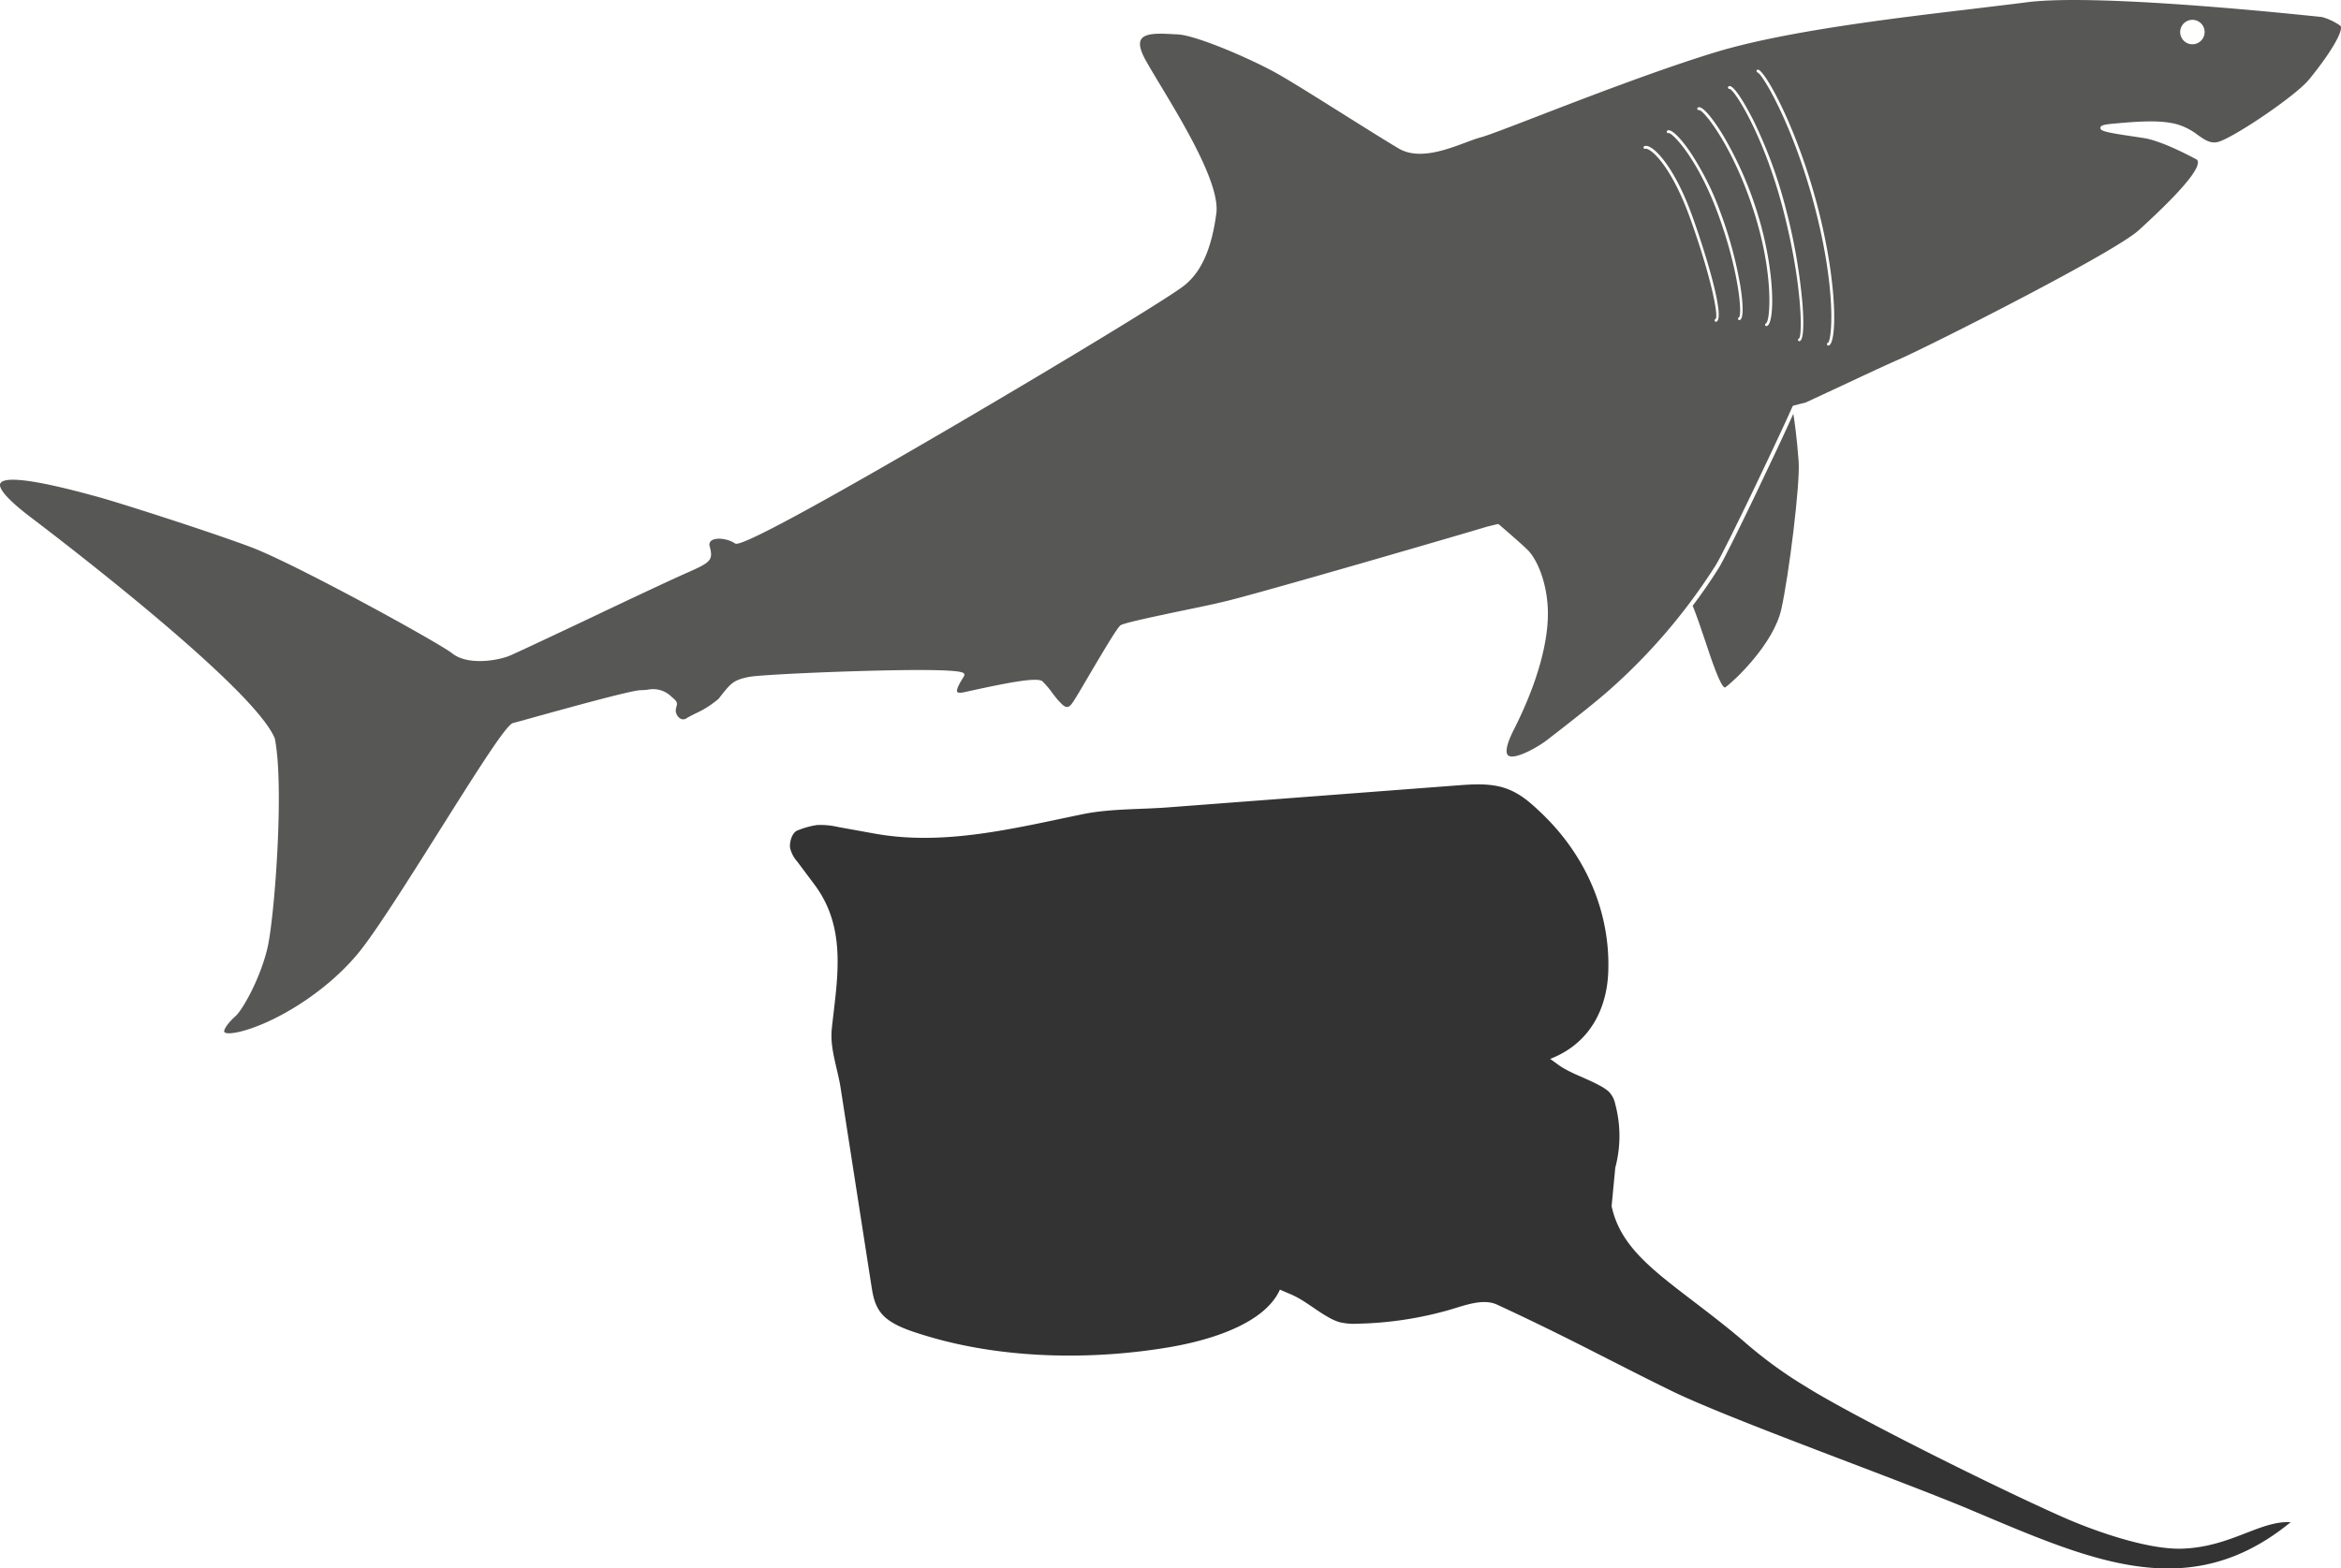<svg id="ae94c256-ef21-44dc-87a0-4bb98f1598c0" data-name="Viñetas" xmlns="http://www.w3.org/2000/svg" viewBox="0 0 574.57 385.07"><path d="M625.71,538.61c-9.38.35-23.65-5.22-28.76-7.46-16.67-7.32-52.45-25.19-64-32.48a106,106,0,0,1-15.18-11.15c-16.65-14.1-29.45-20-32.22-33l.9-9.44a30.15,30.15,0,0,0,0-15.58,6.14,6.14,0,0,0-1.59-3.09,11.42,11.42,0,0,0-2.38-1.57c-3.26-1.79-7.27-3-10.13-5.11l-1.87-1.36c10.29-4,13.9-13,14.24-21.17.57-13.68-4.68-28.14-16.71-39.47-2.54-2.4-5.31-4.92-9.31-6.05-3.54-1-7.47-.73-11.2-.44l-70.67,5.37c-7.14.55-14.28.29-21.11,1.69-16.65,3.41-33.92,7.86-51.09,4.75l-8.91-1.61a18.94,18.94,0,0,0-5.24-.48,20.46,20.46,0,0,0-5,1.44c-1.27.79-1.72,3-1.57,4.16a7.8,7.8,0,0,0,1.8,3.41l4.21,5.63c8.12,10.86,5.5,23.41,4.24,35.32-.52,4.88,1.38,9.62,2.15,14.52l7.56,48.6c.4,2.56.86,5.26,3,7.42,2.46,2.44,6.64,3.75,10.6,4.95,18.69,5.63,40.36,6,59.67,2.72,11.6-2,23.52-6.34,27-14.11l2.33,1c3.59,1.47,6.19,3.89,9.44,5.7a13.53,13.53,0,0,0,2.75,1.26,15.52,15.52,0,0,0,4.73.4A88.5,88.5,0,0,0,445.71,480c3.72-1.08,8.25-2.9,11.72-1.3,17.85,8.26,28.35,14.11,42.87,21.2S557,522,574.41,529.4c29.24,12.33,53,23,77.81,2.71C644.67,531.7,637.6,538.16,625.71,538.61Z" transform="translate(-90 -158.4)" style="fill:#333"/><path d="M530.15,260c-3.94,8.8-16.13,34.42-18.33,37.89-2,3.21-4.15,6.27-6.37,9.23,1,2.5,2.09,5.68,3.11,8.75,1.41,4.26,3.76,11.33,4.83,11.33,2.44-1.73,11.92-10.8,13.8-19.18s4.69-31,4.26-36.39C531,265.59,530.45,261.83,530.15,260Z" transform="translate(-90 -158.4)" style="fill:#575756"/><path d="M664.39,164.71a14.19,14.19,0,0,0-4.54-2.14c-.48,0-54.29-6-72.5-3.6-3.72.49-8.26,1-13.07,1.6-19.43,2.3-46,5.46-62.92,10.56-13.55,4.09-32,11.19-44.16,15.89-7.08,2.73-12.2,4.7-13.79,5.11-1,.26-2.2.71-3.62,1.24-4.91,1.84-11.64,4.35-16.49,1.49-2.76-1.63-7.7-4.72-12.92-8-6.25-3.92-12.72-8-16.34-10.07-6.42-3.71-20.49-9.78-25.06-9.95l-1.38-.07c-2.89-.15-6.5-.34-7.51,1.27-.61,1-.26,2.69,1.05,5.06.9,1.63,2.16,3.72,3.62,6.15,5.87,9.75,14.73,24.48,13.77,31.56-1.16,8.66-3.64,14.26-7.79,17.62-3.68,3-32.24,20.24-56.61,34.5-34.33,20.07-52.38,29.8-53.68,28.92-1.75-1.21-4.63-1.57-5.82-.74a1.23,1.23,0,0,0-.43,1.46c.9,3.47.24,3.89-6,6.64-3.13,1.38-13,6-22.54,10.55-10,4.73-19.45,9.19-20.81,9.72-2.73,1.07-10,2.38-13.86-.67-3.36-2.66-38.56-22-49.37-26.07-10.26-3.87-34-11.45-38.12-12.49l-1.47-.4c-10.22-2.77-15.85-3.67-18.86-3.67-2,0-2.84.4-3.09.91-.35.72.15,2.76,7.51,8.34,9.14,6.94,55,42.17,59.87,54.3,2.36,11.92-.09,44-1.81,51.39-1.79,7.62-6.17,15.3-7.87,16.78-1.53,1.34-3,3.25-2.72,3.86.06.12.51.67,3.53,0,8.11-1.84,21.23-9.35,29.59-19.66,4.19-5.17,12.14-17.79,19.83-30,10.06-16,16.31-25.77,17.88-26.18.6-.15,2.24-.61,4.46-1.22,8.6-2.39,24.62-6.83,26.87-6.85a15.51,15.51,0,0,0,1.74-.12,6.45,6.45,0,0,1,5.94,1.81c1.31,1.07,1.39,1.41,1.13,2.33a7.62,7.62,0,0,0-.17.76,2.44,2.44,0,0,0,1,2.11,1.41,1.41,0,0,0,1.64,0c.61-.38,1.39-.77,2.21-1.18a23.55,23.55,0,0,0,5.67-3.61l.78-1c2.24-2.79,2.92-3.63,6.73-4.37,2.05-.4,14.79-1.07,27.25-1.43,24.52-.71,25.21.27,25.47.64a.58.58,0,0,1,0,.61l-.29.47c-.57.93-1.75,2.86-1.36,3.41.06.08.36.35,1.67.07l1.41-.31c10.14-2.23,16.65-3.4,17.82-2.36a21.64,21.64,0,0,1,2.45,2.89c.59.77,1.14,1.51,1.63,2,.68.71,1.38,1.48,2,1.4.4,0,.82-.36,1.27-1,.59-.81,2.27-3.66,4.22-7,4.1-6.94,6.85-11.54,7.6-12.06s6.86-1.86,16-3.76c3.52-.73,6.84-1.42,9.22-2,7.66-1.73,62-17.58,64.75-18.46l2.52-.61a.45.45,0,0,1,.39.09c.21.18,5.21,4.45,7,6.21,2.14,2.11,4.5,7.17,4.94,13.74.54,8-2.41,18.8-8.29,30.41-2.33,4.59-1.88,5.94-1.4,6.33,1.45,1.21,7.08-1.87,9.56-3.79,7.53-5.81,12.88-10.11,15.47-12.44a143.06,143.06,0,0,0,25.85-30.36c2.31-3.64,15.75-31.87,18.9-39.06a.44.44,0,0,1,.29-.24l3-.77c2.14-1,5.47-2.54,9-4.19,4.85-2.27,10.33-4.85,13.91-6.41,7.85-3.45,52.75-26.15,58.77-31.66,3.69-3.38,14.93-13.65,14.53-16.84a.72.72,0,0,0-.41-.6c-3.13-1.67-8.95-4.58-12.87-5.21l-2.29-.35c-7.33-1.06-8.37-1.41-8.35-2.15,0-.55.67-.78,2.82-1,6.93-.63,12.16-1,16.28.21a15.73,15.73,0,0,1,4.8,2.54c1.7,1.18,3,2.12,4.83,1.74,3.36-.69,19.28-11.31,22.61-15.52C663,170.2,665.27,165.43,664.39,164.71Zm-35.52,4.46a3,3,0,1,1,2.14-3.62A3,3,0,0,1,628.87,169.17Zm-90.11,74.07a.35.35,0,0,1-.34-.27.34.34,0,0,1,.24-.42c.92-.56,2.15-12.41-3.13-32.86-5.16-20-12.87-33.07-14.16-33.5a.36.36,0,0,1-.23-.44.33.33,0,0,1,.41-.24c1.83.51,9.65,14.6,14.66,34,4.89,19,4.63,33.2,2.63,33.71Zm-7.11-1.06a.37.37,0,0,1-.34-.27.35.35,0,0,1,.26-.42c.81-.79.82-13.26-3.89-31.5s-11.92-29.5-13.16-29.77a.32.32,0,0,1-.4-.25.37.37,0,0,1,.27-.43c1.48-.39,5.41,7.33,5.86,8.21a113.37,113.37,0,0,1,8.11,22.07,139.51,139.51,0,0,1,4,22.77c.23,2.77.62,9.24-.67,9.57Zm-8.08-3.71a.33.33,0,0,1-.33-.24.35.35,0,0,1,.22-.44c1-.53,2-11.91-3-27.47-5-15.75-12.26-24.9-13.43-24.9h0a.36.36,0,0,1-.44-.23.35.35,0,0,1,.23-.44c1.53-.48,5.31,5.58,6.05,6.8a89.37,89.37,0,0,1,8.27,18.54c4.62,14.48,4.52,27.71,2.52,28.35ZM516.93,237a.34.34,0,0,1-.33-.24.34.34,0,0,1,.21-.44c.88-.77-.11-11.59-5-25-5.09-14.05-11.38-20.38-12.26-20.25a.34.34,0,0,1-.45-.21.37.37,0,0,1,.22-.45c1.09-.39,3.5,2.39,5.39,5.12a70.26,70.26,0,0,1,7.75,15.55,99,99,0,0,1,4.71,17.68c.46,2.88,1,7.78-.15,8.21A.27.27,0,0,1,516.93,237Zm-5.75.4a.37.37,0,0,1-.33-.23.36.36,0,0,1,.22-.45c.81-.7-1.2-10.67-6.23-24.68-2.6-7.25-5.2-11.47-6.92-13.72-2.2-2.88-3.69-3.54-4.07-3.39a.36.36,0,0,1-.45-.22.35.35,0,0,1,.21-.44c1-.37,2.88,1,4.86,3.62,1.75,2.3,4.4,6.58,7,13.91,3.4,9.48,8,24.8,5.8,25.58Z" transform="translate(-90 -158.4)" style="fill:#575756"/></svg>